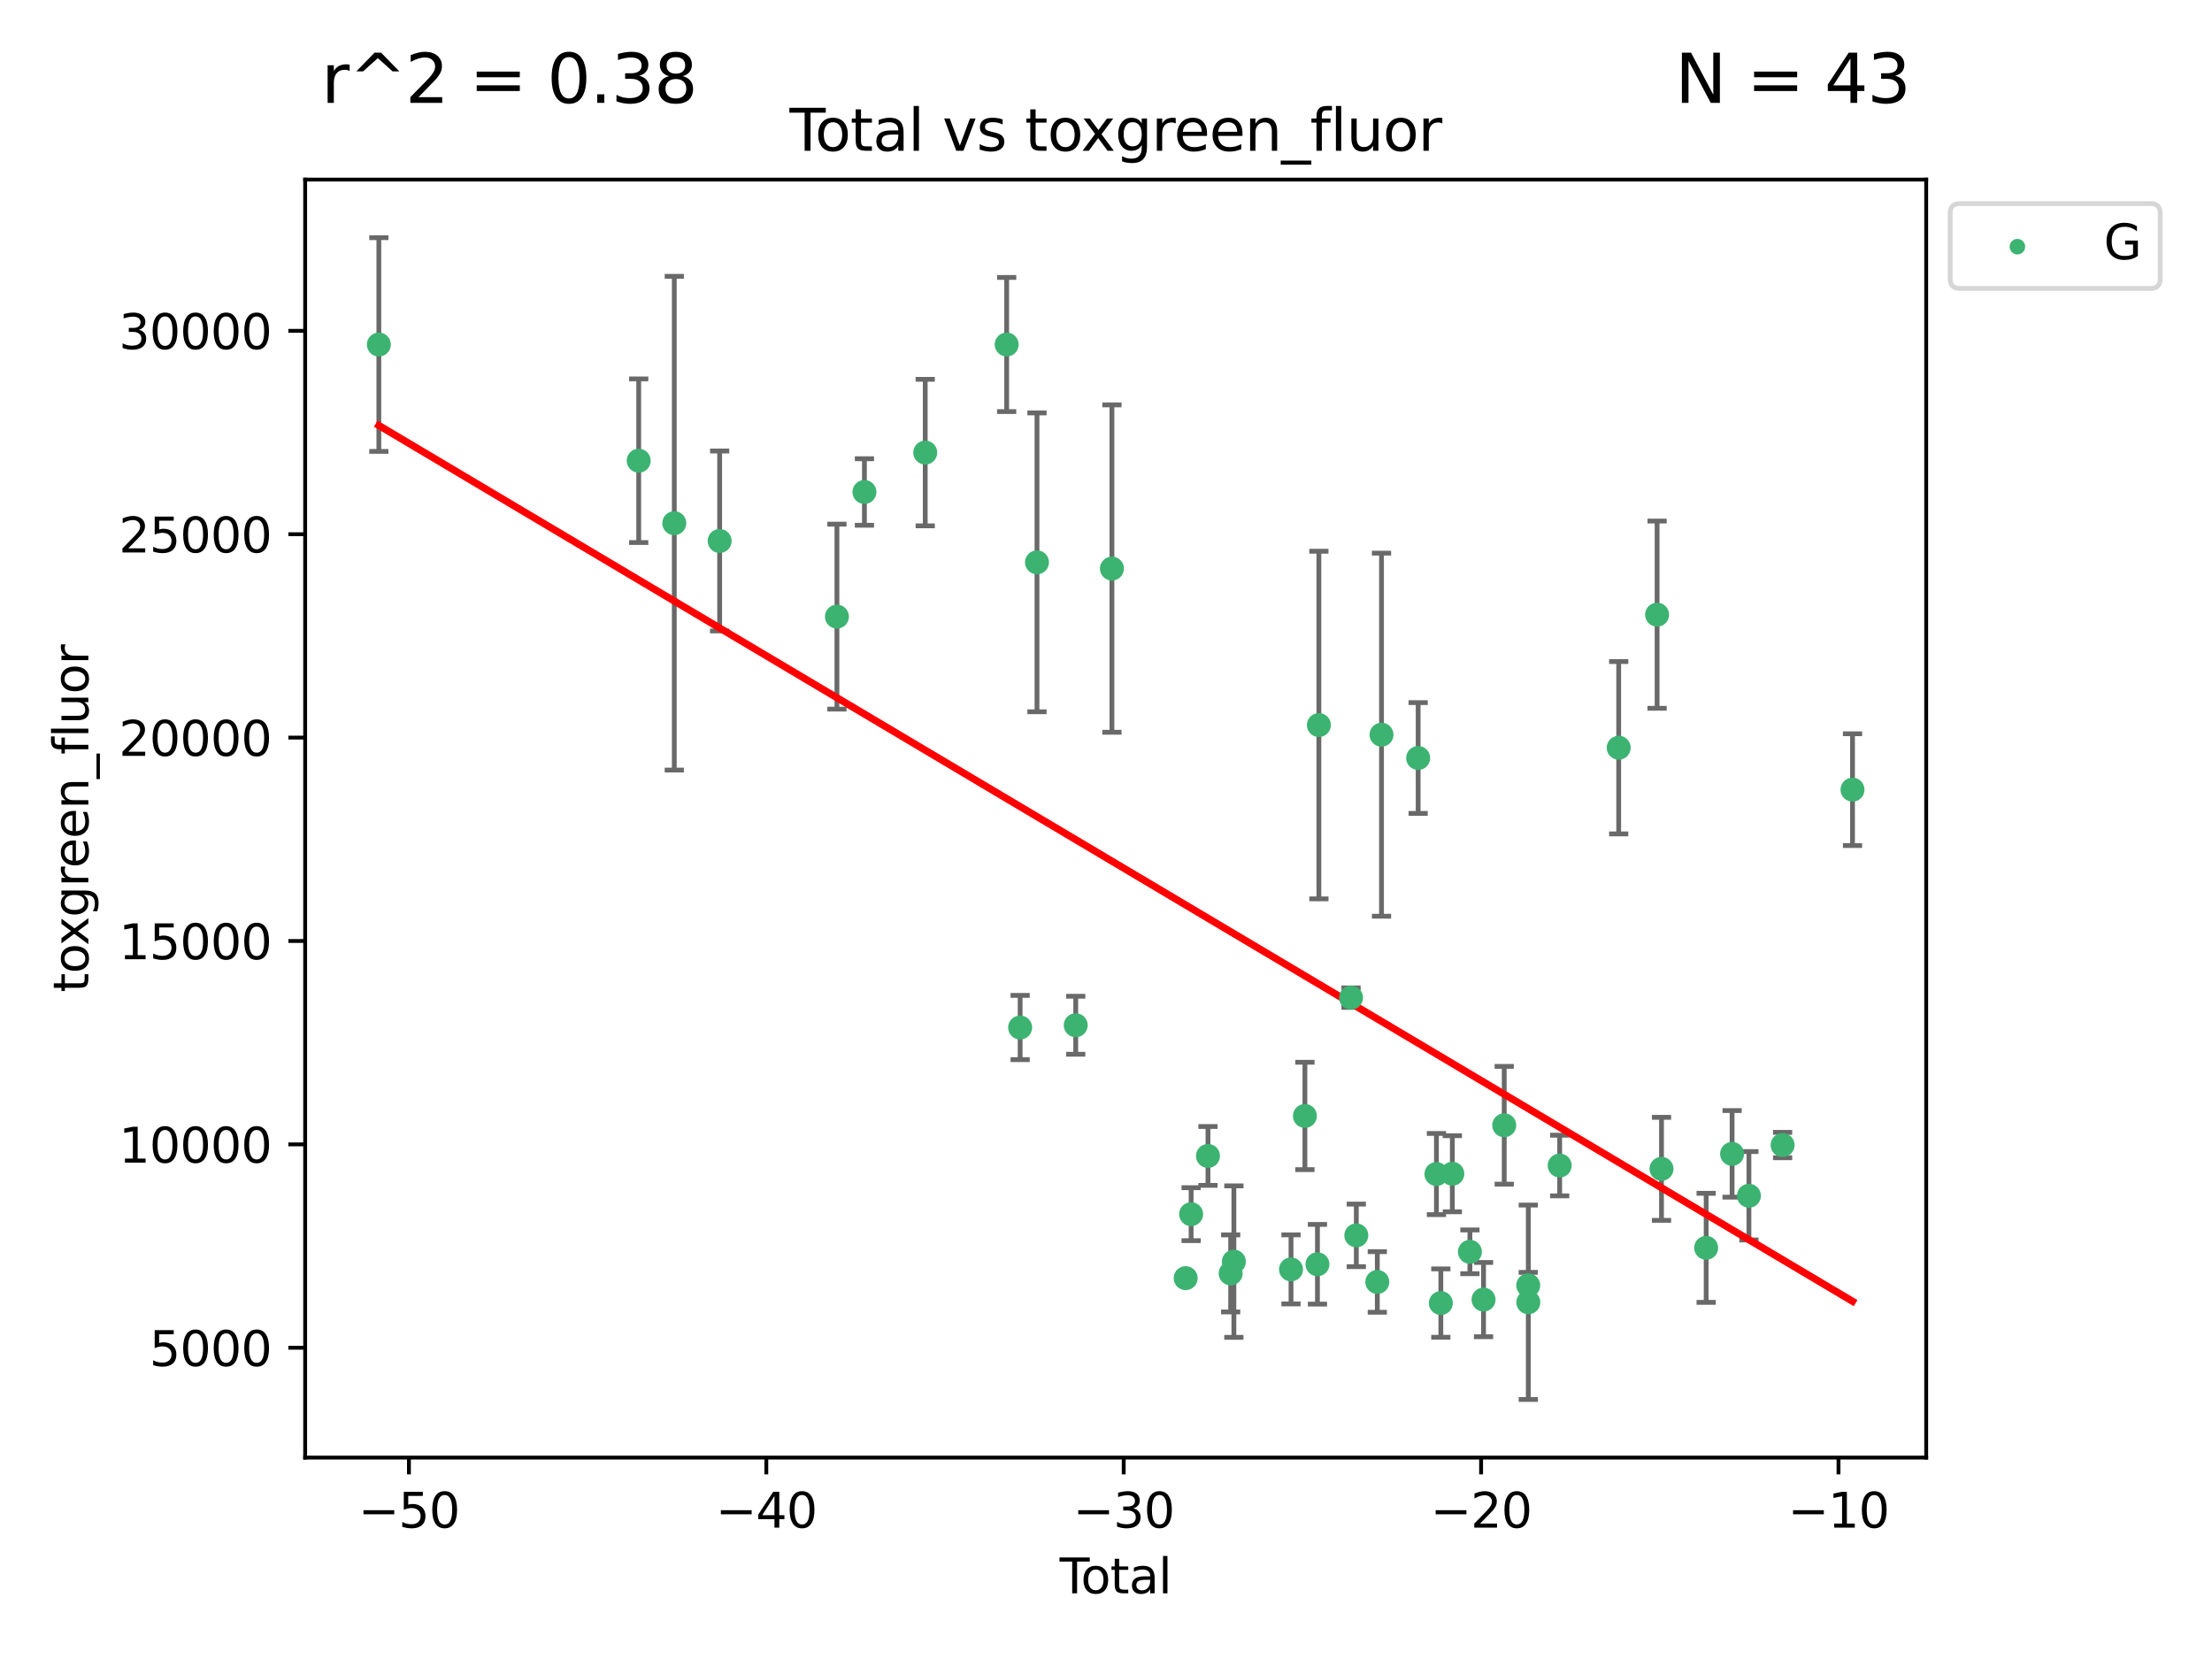 <?xml version="1.0" encoding="utf-8" standalone="no"?>
<!DOCTYPE svg PUBLIC "-//W3C//DTD SVG 1.1//EN"
  "http://www.w3.org/Graphics/SVG/1.1/DTD/svg11.dtd">
<svg xmlns:xlink="http://www.w3.org/1999/xlink" width="460.8pt" height="345.6pt" viewBox="0 0 460.8 345.6" xmlns="http://www.w3.org/2000/svg" version="1.1">
 <defs>
  <style type="text/css">*{stroke-linejoin: round; stroke-linecap: butt}</style>
 </defs>
 <g id="figure_1">
  <g id="patch_1">
   <path d="M 0 345.6 
L 460.8 345.6 
L 460.8 0 
L 0 0 
z
" style="fill: #ffffff"/>
  </g>
  <g id="axes_1">
   <g id="patch_2">
    <path d="M 63.571 303.64 
L 401.26 303.64 
L 401.26 37.411 
L 63.571 37.411 
z
" style="fill: #ffffff"/>
   </g>
   <g id="PathCollection_1">
    <defs>
     <path id="m27325a2370" d="M 0 1.118 
C 0.297 1.118 0.581 1 0.791 0.791 
C 1 0.581 1.118 0.297 1.118 0 
C 1.118 -0.297 1 -0.581 0.791 -0.791 
C 0.581 -1 0.297 -1.118 0 -1.118 
C -0.297 -1.118 -0.581 -1 -0.791 -0.791 
C -1 -0.581 -1.118 -0.297 -1.118 0 
C -1.118 0.297 -1 0.581 -0.791 0.791 
C -0.581 1 -0.297 1.118 0 1.118 
z
" style="stroke: #3cb371"/>
    </defs>
    <g clip-path="url(#p5df419ce32)">
     <use xlink:href="#m27325a2370" x="78.921" y="71.775" style="fill: #3cb371; stroke: #3cb371"/>
     <use xlink:href="#m27325a2370" x="133.054" y="95.977" style="fill: #3cb371; stroke: #3cb371"/>
     <use xlink:href="#m27325a2370" x="140.466" y="108.987" style="fill: #3cb371; stroke: #3cb371"/>
     <use xlink:href="#m27325a2370" x="149.915" y="112.695" style="fill: #3cb371; stroke: #3cb371"/>
     <use xlink:href="#m27325a2370" x="174.347" y="128.455" style="fill: #3cb371; stroke: #3cb371"/>
     <use xlink:href="#m27325a2370" x="180.076" y="102.492" style="fill: #3cb371; stroke: #3cb371"/>
     <use xlink:href="#m27325a2370" x="192.744" y="94.281" style="fill: #3cb371; stroke: #3cb371"/>
     <use xlink:href="#m27325a2370" x="209.708" y="71.766" style="fill: #3cb371; stroke: #3cb371"/>
     <use xlink:href="#m27325a2370" x="212.514" y="214.051" style="fill: #3cb371; stroke: #3cb371"/>
     <use xlink:href="#m27325a2370" x="216.022" y="117.146" style="fill: #3cb371; stroke: #3cb371"/>
     <use xlink:href="#m27325a2370" x="224.094" y="213.578" style="fill: #3cb371; stroke: #3cb371"/>
     <use xlink:href="#m27325a2370" x="231.636" y="118.444" style="fill: #3cb371; stroke: #3cb371"/>
     <use xlink:href="#m27325a2370" x="246.995" y="266.261" style="fill: #3cb371; stroke: #3cb371"/>
     <use xlink:href="#m27325a2370" x="248.132" y="252.933" style="fill: #3cb371; stroke: #3cb371"/>
     <use xlink:href="#m27325a2370" x="251.643" y="240.803" style="fill: #3cb371; stroke: #3cb371"/>
     <use xlink:href="#m27325a2370" x="256.372" y="265.276" style="fill: #3cb371; stroke: #3cb371"/>
     <use xlink:href="#m27325a2370" x="257.041" y="262.817" style="fill: #3cb371; stroke: #3cb371"/>
     <use xlink:href="#m27325a2370" x="268.941" y="264.439" style="fill: #3cb371; stroke: #3cb371"/>
     <use xlink:href="#m27325a2370" x="271.837" y="232.473" style="fill: #3cb371; stroke: #3cb371"/>
     <use xlink:href="#m27325a2370" x="274.449" y="263.369" style="fill: #3cb371; stroke: #3cb371"/>
     <use xlink:href="#m27325a2370" x="274.747" y="151.041" style="fill: #3cb371; stroke: #3cb371"/>
     <use xlink:href="#m27325a2370" x="281.447" y="207.826" style="fill: #3cb371; stroke: #3cb371"/>
     <use xlink:href="#m27325a2370" x="282.543" y="257.351" style="fill: #3cb371; stroke: #3cb371"/>
     <use xlink:href="#m27325a2370" x="286.92" y="267.055" style="fill: #3cb371; stroke: #3cb371"/>
     <use xlink:href="#m27325a2370" x="287.795" y="153.048" style="fill: #3cb371; stroke: #3cb371"/>
     <use xlink:href="#m27325a2370" x="295.426" y="157.907" style="fill: #3cb371; stroke: #3cb371"/>
     <use xlink:href="#m27325a2370" x="299.234" y="244.573" style="fill: #3cb371; stroke: #3cb371"/>
     <use xlink:href="#m27325a2370" x="300.153" y="271.455" style="fill: #3cb371; stroke: #3cb371"/>
     <use xlink:href="#m27325a2370" x="302.548" y="244.514" style="fill: #3cb371; stroke: #3cb371"/>
     <use xlink:href="#m27325a2370" x="306.209" y="260.776" style="fill: #3cb371; stroke: #3cb371"/>
     <use xlink:href="#m27325a2370" x="309.049" y="270.729" style="fill: #3cb371; stroke: #3cb371"/>
     <use xlink:href="#m27325a2370" x="313.358" y="234.415" style="fill: #3cb371; stroke: #3cb371"/>
     <use xlink:href="#m27325a2370" x="318.359" y="267.762" style="fill: #3cb371; stroke: #3cb371"/>
     <use xlink:href="#m27325a2370" x="318.374" y="271.29" style="fill: #3cb371; stroke: #3cb371"/>
     <use xlink:href="#m27325a2370" x="324.91" y="242.8" style="fill: #3cb371; stroke: #3cb371"/>
     <use xlink:href="#m27325a2370" x="337.204" y="155.765" style="fill: #3cb371; stroke: #3cb371"/>
     <use xlink:href="#m27325a2370" x="345.204" y="128.048" style="fill: #3cb371; stroke: #3cb371"/>
     <use xlink:href="#m27325a2370" x="346.122" y="243.49" style="fill: #3cb371; stroke: #3cb371"/>
     <use xlink:href="#m27325a2370" x="355.424" y="259.947" style="fill: #3cb371; stroke: #3cb371"/>
     <use xlink:href="#m27325a2370" x="360.826" y="240.375" style="fill: #3cb371; stroke: #3cb371"/>
     <use xlink:href="#m27325a2370" x="364.333" y="249.098" style="fill: #3cb371; stroke: #3cb371"/>
     <use xlink:href="#m27325a2370" x="371.349" y="238.536" style="fill: #3cb371; stroke: #3cb371"/>
     <use xlink:href="#m27325a2370" x="385.911" y="164.5" style="fill: #3cb371; stroke: #3cb371"/>
    </g>
   </g>
   <g id="matplotlib.axis_1">
    <g id="xtick_1">
     <g id="line2d_1">
      <defs>
       <path id="meb647ea53b" d="M 0 0 
L 0 3.5 
" style="stroke: #000000; stroke-width: 0.8"/>
      </defs>
      <g>
       <use xlink:href="#meb647ea53b" x="85.187" y="303.64" style="stroke: #000000; stroke-width: 0.8"/>
      </g>
     </g>
     <g id="text_1">
      <!-- −50 -->
      <g transform="translate(74.634 318.238)scale(0.1 -0.1)">
       <defs>
        <path id="DejaVuSans-2212" d="M 678 2272 
L 4684 2272 
L 4684 1741 
L 678 1741 
L 678 2272 
z
" transform="scale(0.016)"/>
        <path id="DejaVuSans-35" d="M 691 4666 
L 3169 4666 
L 3169 4134 
L 1269 4134 
L 1269 2991 
Q 1406 3038 1543 3061 
Q 1681 3084 1819 3084 
Q 2600 3084 3056 2656 
Q 3513 2228 3513 1497 
Q 3513 744 3044 326 
Q 2575 -91 1722 -91 
Q 1428 -91 1123 -41 
Q 819 9 494 109 
L 494 744 
Q 775 591 1075 516 
Q 1375 441 1709 441 
Q 2250 441 2565 725 
Q 2881 1009 2881 1497 
Q 2881 1984 2565 2268 
Q 2250 2553 1709 2553 
Q 1456 2553 1204 2497 
Q 953 2441 691 2322 
L 691 4666 
z
" transform="scale(0.016)"/>
        <path id="DejaVuSans-30" d="M 2034 4250 
Q 1547 4250 1301 3770 
Q 1056 3291 1056 2328 
Q 1056 1369 1301 889 
Q 1547 409 2034 409 
Q 2525 409 2770 889 
Q 3016 1369 3016 2328 
Q 3016 3291 2770 3770 
Q 2525 4250 2034 4250 
z
M 2034 4750 
Q 2819 4750 3233 4129 
Q 3647 3509 3647 2328 
Q 3647 1150 3233 529 
Q 2819 -91 2034 -91 
Q 1250 -91 836 529 
Q 422 1150 422 2328 
Q 422 3509 836 4129 
Q 1250 4750 2034 4750 
z
" transform="scale(0.016)"/>
       </defs>
       <use xlink:href="#DejaVuSans-2212"/>
       <use xlink:href="#DejaVuSans-35" x="83.789"/>
       <use xlink:href="#DejaVuSans-30" x="147.412"/>
      </g>
     </g>
    </g>
    <g id="xtick_2">
     <g id="line2d_2">
      <g>
       <use xlink:href="#meb647ea53b" x="159.638" y="303.64" style="stroke: #000000; stroke-width: 0.8"/>
      </g>
     </g>
     <g id="text_2">
      <!-- −40 -->
      <g transform="translate(149.086 318.238)scale(0.1 -0.1)">
       <defs>
        <path id="DejaVuSans-34" d="M 2419 4116 
L 825 1625 
L 2419 1625 
L 2419 4116 
z
M 2253 4666 
L 3047 4666 
L 3047 1625 
L 3713 1625 
L 3713 1100 
L 3047 1100 
L 3047 0 
L 2419 0 
L 2419 1100 
L 313 1100 
L 313 1709 
L 2253 4666 
z
" transform="scale(0.016)"/>
       </defs>
       <use xlink:href="#DejaVuSans-2212"/>
       <use xlink:href="#DejaVuSans-34" x="83.789"/>
       <use xlink:href="#DejaVuSans-30" x="147.412"/>
      </g>
     </g>
    </g>
    <g id="xtick_3">
     <g id="line2d_3">
      <g>
       <use xlink:href="#meb647ea53b" x="234.089" y="303.64" style="stroke: #000000; stroke-width: 0.8"/>
      </g>
     </g>
     <g id="text_3">
      <!-- −30 -->
      <g transform="translate(223.537 318.238)scale(0.1 -0.1)">
       <defs>
        <path id="DejaVuSans-33" d="M 2597 2516 
Q 3050 2419 3304 2112 
Q 3559 1806 3559 1356 
Q 3559 666 3084 287 
Q 2609 -91 1734 -91 
Q 1441 -91 1130 -33 
Q 819 25 488 141 
L 488 750 
Q 750 597 1062 519 
Q 1375 441 1716 441 
Q 2309 441 2620 675 
Q 2931 909 2931 1356 
Q 2931 1769 2642 2001 
Q 2353 2234 1838 2234 
L 1294 2234 
L 1294 2753 
L 1863 2753 
Q 2328 2753 2575 2939 
Q 2822 3125 2822 3475 
Q 2822 3834 2567 4026 
Q 2313 4219 1838 4219 
Q 1578 4219 1281 4162 
Q 984 4106 628 3988 
L 628 4550 
Q 988 4650 1302 4700 
Q 1616 4750 1894 4750 
Q 2613 4750 3031 4423 
Q 3450 4097 3450 3541 
Q 3450 3153 3228 2886 
Q 3006 2619 2597 2516 
z
" transform="scale(0.016)"/>
       </defs>
       <use xlink:href="#DejaVuSans-2212"/>
       <use xlink:href="#DejaVuSans-33" x="83.789"/>
       <use xlink:href="#DejaVuSans-30" x="147.412"/>
      </g>
     </g>
    </g>
    <g id="xtick_4">
     <g id="line2d_4">
      <g>
       <use xlink:href="#meb647ea53b" x="308.541" y="303.64" style="stroke: #000000; stroke-width: 0.8"/>
      </g>
     </g>
     <g id="text_4">
      <!-- −20 -->
      <g transform="translate(297.988 318.238)scale(0.1 -0.1)">
       <defs>
        <path id="DejaVuSans-32" d="M 1228 531 
L 3431 531 
L 3431 0 
L 469 0 
L 469 531 
Q 828 903 1448 1529 
Q 2069 2156 2228 2338 
Q 2531 2678 2651 2914 
Q 2772 3150 2772 3378 
Q 2772 3750 2511 3984 
Q 2250 4219 1831 4219 
Q 1534 4219 1204 4116 
Q 875 4013 500 3803 
L 500 4441 
Q 881 4594 1212 4672 
Q 1544 4750 1819 4750 
Q 2544 4750 2975 4387 
Q 3406 4025 3406 3419 
Q 3406 3131 3298 2873 
Q 3191 2616 2906 2266 
Q 2828 2175 2409 1742 
Q 1991 1309 1228 531 
z
" transform="scale(0.016)"/>
       </defs>
       <use xlink:href="#DejaVuSans-2212"/>
       <use xlink:href="#DejaVuSans-32" x="83.789"/>
       <use xlink:href="#DejaVuSans-30" x="147.412"/>
      </g>
     </g>
    </g>
    <g id="xtick_5">
     <g id="line2d_5">
      <g>
       <use xlink:href="#meb647ea53b" x="382.992" y="303.64" style="stroke: #000000; stroke-width: 0.8"/>
      </g>
     </g>
     <g id="text_5">
      <!-- −10 -->
      <g transform="translate(372.44 318.238)scale(0.1 -0.1)">
       <defs>
        <path id="DejaVuSans-31" d="M 794 531 
L 1825 531 
L 1825 4091 
L 703 3866 
L 703 4441 
L 1819 4666 
L 2450 4666 
L 2450 531 
L 3481 531 
L 3481 0 
L 794 0 
L 794 531 
z
" transform="scale(0.016)"/>
       </defs>
       <use xlink:href="#DejaVuSans-2212"/>
       <use xlink:href="#DejaVuSans-31" x="83.789"/>
       <use xlink:href="#DejaVuSans-30" x="147.412"/>
      </g>
     </g>
    </g>
    <g id="text_6">
     <!-- Total -->
     <g transform="translate(220.739 331.917)scale(0.1 -0.1)">
      <defs>
       <path id="DejaVuSans-54" d="M -19 4666 
L 3928 4666 
L 3928 4134 
L 2272 4134 
L 2272 0 
L 1638 0 
L 1638 4134 
L -19 4134 
L -19 4666 
z
" transform="scale(0.016)"/>
       <path id="DejaVuSans-6f" d="M 1959 3097 
Q 1497 3097 1228 2736 
Q 959 2375 959 1747 
Q 959 1119 1226 758 
Q 1494 397 1959 397 
Q 2419 397 2687 759 
Q 2956 1122 2956 1747 
Q 2956 2369 2687 2733 
Q 2419 3097 1959 3097 
z
M 1959 3584 
Q 2709 3584 3137 3096 
Q 3566 2609 3566 1747 
Q 3566 888 3137 398 
Q 2709 -91 1959 -91 
Q 1206 -91 779 398 
Q 353 888 353 1747 
Q 353 2609 779 3096 
Q 1206 3584 1959 3584 
z
" transform="scale(0.016)"/>
       <path id="DejaVuSans-74" d="M 1172 4494 
L 1172 3500 
L 2356 3500 
L 2356 3053 
L 1172 3053 
L 1172 1153 
Q 1172 725 1289 603 
Q 1406 481 1766 481 
L 2356 481 
L 2356 0 
L 1766 0 
Q 1100 0 847 248 
Q 594 497 594 1153 
L 594 3053 
L 172 3053 
L 172 3500 
L 594 3500 
L 594 4494 
L 1172 4494 
z
" transform="scale(0.016)"/>
       <path id="DejaVuSans-61" d="M 2194 1759 
Q 1497 1759 1228 1600 
Q 959 1441 959 1056 
Q 959 750 1161 570 
Q 1363 391 1709 391 
Q 2188 391 2477 730 
Q 2766 1069 2766 1631 
L 2766 1759 
L 2194 1759 
z
M 3341 1997 
L 3341 0 
L 2766 0 
L 2766 531 
Q 2569 213 2275 61 
Q 1981 -91 1556 -91 
Q 1019 -91 701 211 
Q 384 513 384 1019 
Q 384 1609 779 1909 
Q 1175 2209 1959 2209 
L 2766 2209 
L 2766 2266 
Q 2766 2663 2505 2880 
Q 2244 3097 1772 3097 
Q 1472 3097 1187 3025 
Q 903 2953 641 2809 
L 641 3341 
Q 956 3463 1253 3523 
Q 1550 3584 1831 3584 
Q 2591 3584 2966 3190 
Q 3341 2797 3341 1997 
z
" transform="scale(0.016)"/>
       <path id="DejaVuSans-6c" d="M 603 4863 
L 1178 4863 
L 1178 0 
L 603 0 
L 603 4863 
z
" transform="scale(0.016)"/>
      </defs>
      <use xlink:href="#DejaVuSans-54"/>
      <use xlink:href="#DejaVuSans-6f" x="44.084"/>
      <use xlink:href="#DejaVuSans-74" x="105.266"/>
      <use xlink:href="#DejaVuSans-61" x="144.475"/>
      <use xlink:href="#DejaVuSans-6c" x="205.754"/>
     </g>
    </g>
   </g>
   <g id="matplotlib.axis_2">
    <g id="ytick_1">
     <g id="line2d_6">
      <defs>
       <path id="m6cf5d54a30" d="M 0 0 
L -3.5 0 
" style="stroke: #000000; stroke-width: 0.8"/>
      </defs>
      <g>
       <use xlink:href="#m6cf5d54a30" x="63.571" y="280.764" style="stroke: #000000; stroke-width: 0.8"/>
      </g>
     </g>
     <g id="text_7">
      <!-- 5000 -->
      <g transform="translate(31.121 284.563)scale(0.1 -0.1)">
       <use xlink:href="#DejaVuSans-35"/>
       <use xlink:href="#DejaVuSans-30" x="63.623"/>
       <use xlink:href="#DejaVuSans-30" x="127.246"/>
       <use xlink:href="#DejaVuSans-30" x="190.869"/>
      </g>
     </g>
    </g>
    <g id="ytick_2">
     <g id="line2d_7">
      <g>
       <use xlink:href="#m6cf5d54a30" x="63.571" y="238.394" style="stroke: #000000; stroke-width: 0.8"/>
      </g>
     </g>
     <g id="text_8">
      <!-- 10000 -->
      <g transform="translate(24.759 242.194)scale(0.1 -0.1)">
       <use xlink:href="#DejaVuSans-31"/>
       <use xlink:href="#DejaVuSans-30" x="63.623"/>
       <use xlink:href="#DejaVuSans-30" x="127.246"/>
       <use xlink:href="#DejaVuSans-30" x="190.869"/>
       <use xlink:href="#DejaVuSans-30" x="254.492"/>
      </g>
     </g>
    </g>
    <g id="ytick_3">
     <g id="line2d_8">
      <g>
       <use xlink:href="#m6cf5d54a30" x="63.571" y="196.025" style="stroke: #000000; stroke-width: 0.8"/>
      </g>
     </g>
     <g id="text_9">
      <!-- 15000 -->
      <g transform="translate(24.759 199.824)scale(0.1 -0.1)">
       <use xlink:href="#DejaVuSans-31"/>
       <use xlink:href="#DejaVuSans-35" x="63.623"/>
       <use xlink:href="#DejaVuSans-30" x="127.246"/>
       <use xlink:href="#DejaVuSans-30" x="190.869"/>
       <use xlink:href="#DejaVuSans-30" x="254.492"/>
      </g>
     </g>
    </g>
    <g id="ytick_4">
     <g id="line2d_9">
      <g>
       <use xlink:href="#m6cf5d54a30" x="63.571" y="153.655" style="stroke: #000000; stroke-width: 0.8"/>
      </g>
     </g>
     <g id="text_10">
      <!-- 20000 -->
      <g transform="translate(24.759 157.454)scale(0.1 -0.1)">
       <use xlink:href="#DejaVuSans-32"/>
       <use xlink:href="#DejaVuSans-30" x="63.623"/>
       <use xlink:href="#DejaVuSans-30" x="127.246"/>
       <use xlink:href="#DejaVuSans-30" x="190.869"/>
       <use xlink:href="#DejaVuSans-30" x="254.492"/>
      </g>
     </g>
    </g>
    <g id="ytick_5">
     <g id="line2d_10">
      <g>
       <use xlink:href="#m6cf5d54a30" x="63.571" y="111.285" style="stroke: #000000; stroke-width: 0.8"/>
      </g>
     </g>
     <g id="text_11">
      <!-- 25000 -->
      <g transform="translate(24.759 115.084)scale(0.1 -0.1)">
       <use xlink:href="#DejaVuSans-32"/>
       <use xlink:href="#DejaVuSans-35" x="63.623"/>
       <use xlink:href="#DejaVuSans-30" x="127.246"/>
       <use xlink:href="#DejaVuSans-30" x="190.869"/>
       <use xlink:href="#DejaVuSans-30" x="254.492"/>
      </g>
     </g>
    </g>
    <g id="ytick_6">
     <g id="line2d_11">
      <g>
       <use xlink:href="#m6cf5d54a30" x="63.571" y="68.916" style="stroke: #000000; stroke-width: 0.8"/>
      </g>
     </g>
     <g id="text_12">
      <!-- 30000 -->
      <g transform="translate(24.759 72.715)scale(0.1 -0.1)">
       <use xlink:href="#DejaVuSans-33"/>
       <use xlink:href="#DejaVuSans-30" x="63.623"/>
       <use xlink:href="#DejaVuSans-30" x="127.246"/>
       <use xlink:href="#DejaVuSans-30" x="190.869"/>
       <use xlink:href="#DejaVuSans-30" x="254.492"/>
      </g>
     </g>
    </g>
    <g id="text_13">
     <!-- toxgreen_fluor -->
     <g transform="translate(18.401 206.72)rotate(-90)scale(0.1 -0.1)">
      <defs>
       <path id="DejaVuSans-78" d="M 3513 3500 
L 2247 1797 
L 3578 0 
L 2900 0 
L 1881 1375 
L 863 0 
L 184 0 
L 1544 1831 
L 300 3500 
L 978 3500 
L 1906 2253 
L 2834 3500 
L 3513 3500 
z
" transform="scale(0.016)"/>
       <path id="DejaVuSans-67" d="M 2906 1791 
Q 2906 2416 2648 2759 
Q 2391 3103 1925 3103 
Q 1463 3103 1205 2759 
Q 947 2416 947 1791 
Q 947 1169 1205 825 
Q 1463 481 1925 481 
Q 2391 481 2648 825 
Q 2906 1169 2906 1791 
z
M 3481 434 
Q 3481 -459 3084 -895 
Q 2688 -1331 1869 -1331 
Q 1566 -1331 1297 -1286 
Q 1028 -1241 775 -1147 
L 775 -588 
Q 1028 -725 1275 -790 
Q 1522 -856 1778 -856 
Q 2344 -856 2625 -561 
Q 2906 -266 2906 331 
L 2906 616 
Q 2728 306 2450 153 
Q 2172 0 1784 0 
Q 1141 0 747 490 
Q 353 981 353 1791 
Q 353 2603 747 3093 
Q 1141 3584 1784 3584 
Q 2172 3584 2450 3431 
Q 2728 3278 2906 2969 
L 2906 3500 
L 3481 3500 
L 3481 434 
z
" transform="scale(0.016)"/>
       <path id="DejaVuSans-72" d="M 2631 2963 
Q 2534 3019 2420 3045 
Q 2306 3072 2169 3072 
Q 1681 3072 1420 2755 
Q 1159 2438 1159 1844 
L 1159 0 
L 581 0 
L 581 3500 
L 1159 3500 
L 1159 2956 
Q 1341 3275 1631 3429 
Q 1922 3584 2338 3584 
Q 2397 3584 2469 3576 
Q 2541 3569 2628 3553 
L 2631 2963 
z
" transform="scale(0.016)"/>
       <path id="DejaVuSans-65" d="M 3597 1894 
L 3597 1613 
L 953 1613 
Q 991 1019 1311 708 
Q 1631 397 2203 397 
Q 2534 397 2845 478 
Q 3156 559 3463 722 
L 3463 178 
Q 3153 47 2828 -22 
Q 2503 -91 2169 -91 
Q 1331 -91 842 396 
Q 353 884 353 1716 
Q 353 2575 817 3079 
Q 1281 3584 2069 3584 
Q 2775 3584 3186 3129 
Q 3597 2675 3597 1894 
z
M 3022 2063 
Q 3016 2534 2758 2815 
Q 2500 3097 2075 3097 
Q 1594 3097 1305 2825 
Q 1016 2553 972 2059 
L 3022 2063 
z
" transform="scale(0.016)"/>
       <path id="DejaVuSans-6e" d="M 3513 2113 
L 3513 0 
L 2938 0 
L 2938 2094 
Q 2938 2591 2744 2837 
Q 2550 3084 2163 3084 
Q 1697 3084 1428 2787 
Q 1159 2491 1159 1978 
L 1159 0 
L 581 0 
L 581 3500 
L 1159 3500 
L 1159 2956 
Q 1366 3272 1645 3428 
Q 1925 3584 2291 3584 
Q 2894 3584 3203 3211 
Q 3513 2838 3513 2113 
z
" transform="scale(0.016)"/>
       <path id="DejaVuSans-5f" d="M 3263 -1063 
L 3263 -1509 
L -63 -1509 
L -63 -1063 
L 3263 -1063 
z
" transform="scale(0.016)"/>
       <path id="DejaVuSans-66" d="M 2375 4863 
L 2375 4384 
L 1825 4384 
Q 1516 4384 1395 4259 
Q 1275 4134 1275 3809 
L 1275 3500 
L 2222 3500 
L 2222 3053 
L 1275 3053 
L 1275 0 
L 697 0 
L 697 3053 
L 147 3053 
L 147 3500 
L 697 3500 
L 697 3744 
Q 697 4328 969 4595 
Q 1241 4863 1831 4863 
L 2375 4863 
z
" transform="scale(0.016)"/>
       <path id="DejaVuSans-75" d="M 544 1381 
L 544 3500 
L 1119 3500 
L 1119 1403 
Q 1119 906 1312 657 
Q 1506 409 1894 409 
Q 2359 409 2629 706 
Q 2900 1003 2900 1516 
L 2900 3500 
L 3475 3500 
L 3475 0 
L 2900 0 
L 2900 538 
Q 2691 219 2414 64 
Q 2138 -91 1772 -91 
Q 1169 -91 856 284 
Q 544 659 544 1381 
z
M 1991 3584 
L 1991 3584 
z
" transform="scale(0.016)"/>
      </defs>
      <use xlink:href="#DejaVuSans-74"/>
      <use xlink:href="#DejaVuSans-6f" x="39.209"/>
      <use xlink:href="#DejaVuSans-78" x="97.266"/>
      <use xlink:href="#DejaVuSans-67" x="156.445"/>
      <use xlink:href="#DejaVuSans-72" x="219.922"/>
      <use xlink:href="#DejaVuSans-65" x="258.785"/>
      <use xlink:href="#DejaVuSans-65" x="320.309"/>
      <use xlink:href="#DejaVuSans-6e" x="381.832"/>
      <use xlink:href="#DejaVuSans-5f" x="445.211"/>
      <use xlink:href="#DejaVuSans-66" x="495.211"/>
      <use xlink:href="#DejaVuSans-6c" x="530.416"/>
      <use xlink:href="#DejaVuSans-75" x="558.199"/>
      <use xlink:href="#DejaVuSans-6f" x="621.578"/>
      <use xlink:href="#DejaVuSans-72" x="682.76"/>
     </g>
    </g>
   </g>
   <g id="LineCollection_1">
    <path d="M 78.921 94.038 
L 78.921 49.513 
" clip-path="url(#p5df419ce32)" style="fill: none; stroke: #696969"/>
    <path d="M 133.054 113.021 
L 133.054 78.933 
" clip-path="url(#p5df419ce32)" style="fill: none; stroke: #696969"/>
    <path d="M 140.466 160.41 
L 140.466 57.563 
" clip-path="url(#p5df419ce32)" style="fill: none; stroke: #696969"/>
    <path d="M 149.915 131.435 
L 149.915 93.956 
" clip-path="url(#p5df419ce32)" style="fill: none; stroke: #696969"/>
    <path d="M 174.347 147.719 
L 174.347 109.19 
" clip-path="url(#p5df419ce32)" style="fill: none; stroke: #696969"/>
    <path d="M 180.076 109.419 
L 180.076 95.564 
" clip-path="url(#p5df419ce32)" style="fill: none; stroke: #696969"/>
    <path d="M 192.744 109.542 
L 192.744 79.021 
" clip-path="url(#p5df419ce32)" style="fill: none; stroke: #696969"/>
    <path d="M 209.708 85.739 
L 209.708 57.793 
" clip-path="url(#p5df419ce32)" style="fill: none; stroke: #696969"/>
    <path d="M 212.514 220.743 
L 212.514 207.359 
" clip-path="url(#p5df419ce32)" style="fill: none; stroke: #696969"/>
    <path d="M 216.022 148.275 
L 216.022 86.016 
" clip-path="url(#p5df419ce32)" style="fill: none; stroke: #696969"/>
    <path d="M 224.094 219.614 
L 224.094 207.542 
" clip-path="url(#p5df419ce32)" style="fill: none; stroke: #696969"/>
    <path d="M 231.636 152.542 
L 231.636 84.346 
" clip-path="url(#p5df419ce32)" style="fill: none; stroke: #696969"/>
    <path d="M 246.995 267.315 
L 246.995 265.207 
" clip-path="url(#p5df419ce32)" style="fill: none; stroke: #696969"/>
    <path d="M 248.132 258.446 
L 248.132 247.42 
" clip-path="url(#p5df419ce32)" style="fill: none; stroke: #696969"/>
    <path d="M 251.643 246.936 
L 251.643 234.671 
" clip-path="url(#p5df419ce32)" style="fill: none; stroke: #696969"/>
    <path d="M 256.372 273.302 
L 256.372 257.25 
" clip-path="url(#p5df419ce32)" style="fill: none; stroke: #696969"/>
    <path d="M 257.041 278.594 
L 257.041 247.04 
" clip-path="url(#p5df419ce32)" style="fill: none; stroke: #696969"/>
    <path d="M 268.941 271.634 
L 268.941 257.244 
" clip-path="url(#p5df419ce32)" style="fill: none; stroke: #696969"/>
    <path d="M 271.837 243.653 
L 271.837 221.292 
" clip-path="url(#p5df419ce32)" style="fill: none; stroke: #696969"/>
    <path d="M 274.449 271.67 
L 274.449 255.068 
" clip-path="url(#p5df419ce32)" style="fill: none; stroke: #696969"/>
    <path d="M 274.747 187.248 
L 274.747 114.833 
" clip-path="url(#p5df419ce32)" style="fill: none; stroke: #696969"/>
    <path d="M 281.447 209.859 
L 281.447 205.793 
" clip-path="url(#p5df419ce32)" style="fill: none; stroke: #696969"/>
    <path d="M 282.543 263.868 
L 282.543 250.834 
" clip-path="url(#p5df419ce32)" style="fill: none; stroke: #696969"/>
    <path d="M 286.92 273.366 
L 286.92 260.744 
" clip-path="url(#p5df419ce32)" style="fill: none; stroke: #696969"/>
    <path d="M 287.795 190.865 
L 287.795 115.231 
" clip-path="url(#p5df419ce32)" style="fill: none; stroke: #696969"/>
    <path d="M 295.426 169.445 
L 295.426 146.37 
" clip-path="url(#p5df419ce32)" style="fill: none; stroke: #696969"/>
    <path d="M 299.234 253.028 
L 299.234 236.118 
" clip-path="url(#p5df419ce32)" style="fill: none; stroke: #696969"/>
    <path d="M 300.153 278.578 
L 300.153 264.332 
" clip-path="url(#p5df419ce32)" style="fill: none; stroke: #696969"/>
    <path d="M 302.548 252.442 
L 302.548 236.586 
" clip-path="url(#p5df419ce32)" style="fill: none; stroke: #696969"/>
    <path d="M 306.209 265.335 
L 306.209 256.217 
" clip-path="url(#p5df419ce32)" style="fill: none; stroke: #696969"/>
    <path d="M 309.049 278.464 
L 309.049 262.993 
" clip-path="url(#p5df419ce32)" style="fill: none; stroke: #696969"/>
    <path d="M 313.358 246.683 
L 313.358 222.148 
" clip-path="url(#p5df419ce32)" style="fill: none; stroke: #696969"/>
    <path d="M 318.359 270.465 
L 318.359 265.059 
" clip-path="url(#p5df419ce32)" style="fill: none; stroke: #696969"/>
    <path d="M 318.374 291.539 
L 318.374 251.041 
" clip-path="url(#p5df419ce32)" style="fill: none; stroke: #696969"/>
    <path d="M 324.91 249.118 
L 324.91 236.481 
" clip-path="url(#p5df419ce32)" style="fill: none; stroke: #696969"/>
    <path d="M 337.204 173.714 
L 337.204 137.816 
" clip-path="url(#p5df419ce32)" style="fill: none; stroke: #696969"/>
    <path d="M 345.204 147.552 
L 345.204 108.545 
" clip-path="url(#p5df419ce32)" style="fill: none; stroke: #696969"/>
    <path d="M 346.122 254.22 
L 346.122 232.76 
" clip-path="url(#p5df419ce32)" style="fill: none; stroke: #696969"/>
    <path d="M 355.424 271.307 
L 355.424 248.587 
" clip-path="url(#p5df419ce32)" style="fill: none; stroke: #696969"/>
    <path d="M 360.826 249.394 
L 360.826 231.355 
" clip-path="url(#p5df419ce32)" style="fill: none; stroke: #696969"/>
    <path d="M 364.333 258.306 
L 364.333 239.891 
" clip-path="url(#p5df419ce32)" style="fill: none; stroke: #696969"/>
    <path d="M 371.349 241.181 
L 371.349 235.891 
" clip-path="url(#p5df419ce32)" style="fill: none; stroke: #696969"/>
    <path d="M 385.911 176.14 
L 385.911 152.86 
" clip-path="url(#p5df419ce32)" style="fill: none; stroke: #696969"/>
   </g>
   <g id="line2d_12">
    <defs>
     <path id="mbbeb0682d8" d="M 2 0 
L -2 -0 
" style="stroke: #696969"/>
    </defs>
    <g clip-path="url(#p5df419ce32)">
     <use xlink:href="#mbbeb0682d8" x="78.921" y="94.038" style="fill: #696969; stroke: #696969"/>
     <use xlink:href="#mbbeb0682d8" x="133.054" y="113.021" style="fill: #696969; stroke: #696969"/>
     <use xlink:href="#mbbeb0682d8" x="140.466" y="160.41" style="fill: #696969; stroke: #696969"/>
     <use xlink:href="#mbbeb0682d8" x="149.915" y="131.435" style="fill: #696969; stroke: #696969"/>
     <use xlink:href="#mbbeb0682d8" x="174.347" y="147.719" style="fill: #696969; stroke: #696969"/>
     <use xlink:href="#mbbeb0682d8" x="180.076" y="109.419" style="fill: #696969; stroke: #696969"/>
     <use xlink:href="#mbbeb0682d8" x="192.744" y="109.542" style="fill: #696969; stroke: #696969"/>
     <use xlink:href="#mbbeb0682d8" x="209.708" y="85.739" style="fill: #696969; stroke: #696969"/>
     <use xlink:href="#mbbeb0682d8" x="212.514" y="220.743" style="fill: #696969; stroke: #696969"/>
     <use xlink:href="#mbbeb0682d8" x="216.022" y="148.275" style="fill: #696969; stroke: #696969"/>
     <use xlink:href="#mbbeb0682d8" x="224.094" y="219.614" style="fill: #696969; stroke: #696969"/>
     <use xlink:href="#mbbeb0682d8" x="231.636" y="152.542" style="fill: #696969; stroke: #696969"/>
     <use xlink:href="#mbbeb0682d8" x="246.995" y="267.315" style="fill: #696969; stroke: #696969"/>
     <use xlink:href="#mbbeb0682d8" x="248.132" y="258.446" style="fill: #696969; stroke: #696969"/>
     <use xlink:href="#mbbeb0682d8" x="251.643" y="246.936" style="fill: #696969; stroke: #696969"/>
     <use xlink:href="#mbbeb0682d8" x="256.372" y="273.302" style="fill: #696969; stroke: #696969"/>
     <use xlink:href="#mbbeb0682d8" x="257.041" y="278.594" style="fill: #696969; stroke: #696969"/>
     <use xlink:href="#mbbeb0682d8" x="268.941" y="271.634" style="fill: #696969; stroke: #696969"/>
     <use xlink:href="#mbbeb0682d8" x="271.837" y="243.653" style="fill: #696969; stroke: #696969"/>
     <use xlink:href="#mbbeb0682d8" x="274.449" y="271.67" style="fill: #696969; stroke: #696969"/>
     <use xlink:href="#mbbeb0682d8" x="274.747" y="187.248" style="fill: #696969; stroke: #696969"/>
     <use xlink:href="#mbbeb0682d8" x="281.447" y="209.859" style="fill: #696969; stroke: #696969"/>
     <use xlink:href="#mbbeb0682d8" x="282.543" y="263.868" style="fill: #696969; stroke: #696969"/>
     <use xlink:href="#mbbeb0682d8" x="286.92" y="273.366" style="fill: #696969; stroke: #696969"/>
     <use xlink:href="#mbbeb0682d8" x="287.795" y="190.865" style="fill: #696969; stroke: #696969"/>
     <use xlink:href="#mbbeb0682d8" x="295.426" y="169.445" style="fill: #696969; stroke: #696969"/>
     <use xlink:href="#mbbeb0682d8" x="299.234" y="253.028" style="fill: #696969; stroke: #696969"/>
     <use xlink:href="#mbbeb0682d8" x="300.153" y="278.578" style="fill: #696969; stroke: #696969"/>
     <use xlink:href="#mbbeb0682d8" x="302.548" y="252.442" style="fill: #696969; stroke: #696969"/>
     <use xlink:href="#mbbeb0682d8" x="306.209" y="265.335" style="fill: #696969; stroke: #696969"/>
     <use xlink:href="#mbbeb0682d8" x="309.049" y="278.464" style="fill: #696969; stroke: #696969"/>
     <use xlink:href="#mbbeb0682d8" x="313.358" y="246.683" style="fill: #696969; stroke: #696969"/>
     <use xlink:href="#mbbeb0682d8" x="318.359" y="270.465" style="fill: #696969; stroke: #696969"/>
     <use xlink:href="#mbbeb0682d8" x="318.374" y="291.539" style="fill: #696969; stroke: #696969"/>
     <use xlink:href="#mbbeb0682d8" x="324.91" y="249.118" style="fill: #696969; stroke: #696969"/>
     <use xlink:href="#mbbeb0682d8" x="337.204" y="173.714" style="fill: #696969; stroke: #696969"/>
     <use xlink:href="#mbbeb0682d8" x="345.204" y="147.552" style="fill: #696969; stroke: #696969"/>
     <use xlink:href="#mbbeb0682d8" x="346.122" y="254.22" style="fill: #696969; stroke: #696969"/>
     <use xlink:href="#mbbeb0682d8" x="355.424" y="271.307" style="fill: #696969; stroke: #696969"/>
     <use xlink:href="#mbbeb0682d8" x="360.826" y="249.394" style="fill: #696969; stroke: #696969"/>
     <use xlink:href="#mbbeb0682d8" x="364.333" y="258.306" style="fill: #696969; stroke: #696969"/>
     <use xlink:href="#mbbeb0682d8" x="371.349" y="241.181" style="fill: #696969; stroke: #696969"/>
     <use xlink:href="#mbbeb0682d8" x="385.911" y="176.14" style="fill: #696969; stroke: #696969"/>
    </g>
   </g>
   <g id="line2d_13">
    <g clip-path="url(#p5df419ce32)">
     <use xlink:href="#mbbeb0682d8" x="78.921" y="49.513" style="fill: #696969; stroke: #696969"/>
     <use xlink:href="#mbbeb0682d8" x="133.054" y="78.933" style="fill: #696969; stroke: #696969"/>
     <use xlink:href="#mbbeb0682d8" x="140.466" y="57.563" style="fill: #696969; stroke: #696969"/>
     <use xlink:href="#mbbeb0682d8" x="149.915" y="93.956" style="fill: #696969; stroke: #696969"/>
     <use xlink:href="#mbbeb0682d8" x="174.347" y="109.19" style="fill: #696969; stroke: #696969"/>
     <use xlink:href="#mbbeb0682d8" x="180.076" y="95.564" style="fill: #696969; stroke: #696969"/>
     <use xlink:href="#mbbeb0682d8" x="192.744" y="79.021" style="fill: #696969; stroke: #696969"/>
     <use xlink:href="#mbbeb0682d8" x="209.708" y="57.793" style="fill: #696969; stroke: #696969"/>
     <use xlink:href="#mbbeb0682d8" x="212.514" y="207.359" style="fill: #696969; stroke: #696969"/>
     <use xlink:href="#mbbeb0682d8" x="216.022" y="86.016" style="fill: #696969; stroke: #696969"/>
     <use xlink:href="#mbbeb0682d8" x="224.094" y="207.542" style="fill: #696969; stroke: #696969"/>
     <use xlink:href="#mbbeb0682d8" x="231.636" y="84.346" style="fill: #696969; stroke: #696969"/>
     <use xlink:href="#mbbeb0682d8" x="246.995" y="265.207" style="fill: #696969; stroke: #696969"/>
     <use xlink:href="#mbbeb0682d8" x="248.132" y="247.42" style="fill: #696969; stroke: #696969"/>
     <use xlink:href="#mbbeb0682d8" x="251.643" y="234.671" style="fill: #696969; stroke: #696969"/>
     <use xlink:href="#mbbeb0682d8" x="256.372" y="257.25" style="fill: #696969; stroke: #696969"/>
     <use xlink:href="#mbbeb0682d8" x="257.041" y="247.04" style="fill: #696969; stroke: #696969"/>
     <use xlink:href="#mbbeb0682d8" x="268.941" y="257.244" style="fill: #696969; stroke: #696969"/>
     <use xlink:href="#mbbeb0682d8" x="271.837" y="221.292" style="fill: #696969; stroke: #696969"/>
     <use xlink:href="#mbbeb0682d8" x="274.449" y="255.068" style="fill: #696969; stroke: #696969"/>
     <use xlink:href="#mbbeb0682d8" x="274.747" y="114.833" style="fill: #696969; stroke: #696969"/>
     <use xlink:href="#mbbeb0682d8" x="281.447" y="205.793" style="fill: #696969; stroke: #696969"/>
     <use xlink:href="#mbbeb0682d8" x="282.543" y="250.834" style="fill: #696969; stroke: #696969"/>
     <use xlink:href="#mbbeb0682d8" x="286.92" y="260.744" style="fill: #696969; stroke: #696969"/>
     <use xlink:href="#mbbeb0682d8" x="287.795" y="115.231" style="fill: #696969; stroke: #696969"/>
     <use xlink:href="#mbbeb0682d8" x="295.426" y="146.37" style="fill: #696969; stroke: #696969"/>
     <use xlink:href="#mbbeb0682d8" x="299.234" y="236.118" style="fill: #696969; stroke: #696969"/>
     <use xlink:href="#mbbeb0682d8" x="300.153" y="264.332" style="fill: #696969; stroke: #696969"/>
     <use xlink:href="#mbbeb0682d8" x="302.548" y="236.586" style="fill: #696969; stroke: #696969"/>
     <use xlink:href="#mbbeb0682d8" x="306.209" y="256.217" style="fill: #696969; stroke: #696969"/>
     <use xlink:href="#mbbeb0682d8" x="309.049" y="262.993" style="fill: #696969; stroke: #696969"/>
     <use xlink:href="#mbbeb0682d8" x="313.358" y="222.148" style="fill: #696969; stroke: #696969"/>
     <use xlink:href="#mbbeb0682d8" x="318.359" y="265.059" style="fill: #696969; stroke: #696969"/>
     <use xlink:href="#mbbeb0682d8" x="318.374" y="251.041" style="fill: #696969; stroke: #696969"/>
     <use xlink:href="#mbbeb0682d8" x="324.91" y="236.481" style="fill: #696969; stroke: #696969"/>
     <use xlink:href="#mbbeb0682d8" x="337.204" y="137.816" style="fill: #696969; stroke: #696969"/>
     <use xlink:href="#mbbeb0682d8" x="345.204" y="108.545" style="fill: #696969; stroke: #696969"/>
     <use xlink:href="#mbbeb0682d8" x="346.122" y="232.76" style="fill: #696969; stroke: #696969"/>
     <use xlink:href="#mbbeb0682d8" x="355.424" y="248.587" style="fill: #696969; stroke: #696969"/>
     <use xlink:href="#mbbeb0682d8" x="360.826" y="231.355" style="fill: #696969; stroke: #696969"/>
     <use xlink:href="#mbbeb0682d8" x="364.333" y="239.891" style="fill: #696969; stroke: #696969"/>
     <use xlink:href="#mbbeb0682d8" x="371.349" y="235.891" style="fill: #696969; stroke: #696969"/>
     <use xlink:href="#mbbeb0682d8" x="385.911" y="152.86" style="fill: #696969; stroke: #696969"/>
    </g>
   </g>
   <g id="line2d_14">
    <path d="M 78.921 88.635 
L 133.054 120.807 
L 140.466 125.212 
L 149.915 130.827 
L 174.347 145.348 
L 180.076 148.752 
L 192.744 156.281 
L 209.708 166.363 
L 212.514 168.03 
L 216.022 170.115 
L 224.094 174.912 
L 231.636 179.395 
L 246.995 188.522 
L 248.132 189.198 
L 251.643 191.285 
L 256.372 194.095 
L 257.041 194.493 
L 268.941 201.565 
L 271.837 203.286 
L 274.449 204.839 
L 274.747 205.016 
L 281.447 208.998 
L 282.543 209.649 
L 286.92 212.25 
L 287.795 212.77 
L 295.426 217.306 
L 299.234 219.569 
L 300.153 220.115 
L 302.548 221.538 
L 306.209 223.714 
L 309.049 225.402 
L 313.358 227.963 
L 318.359 230.935 
L 318.374 230.944 
L 324.91 234.828 
L 337.204 242.134 
L 345.204 246.889 
L 346.122 247.435 
L 355.424 252.963 
L 360.826 256.174 
L 364.333 258.258 
L 371.349 262.427 
L 385.911 271.081 
" clip-path="url(#p5df419ce32)" style="fill: none; stroke: #ff0000; stroke-width: 1.5; stroke-linecap: square"/>
   </g>
   <g id="line2d_15">
    <defs>
     <path id="m11137aff9b" d="M 0 2 
C 0.53 2 1.039 1.789 1.414 1.414 
C 1.789 1.039 2 0.53 2 0 
C 2 -0.53 1.789 -1.039 1.414 -1.414 
C 1.039 -1.789 0.53 -2 0 -2 
C -0.53 -2 -1.039 -1.789 -1.414 -1.414 
C -1.789 -1.039 -2 -0.53 -2 0 
C -2 0.53 -1.789 1.039 -1.414 1.414 
C -1.039 1.789 -0.53 2 0 2 
z
" style="stroke: #3cb371"/>
    </defs>
    <g clip-path="url(#p5df419ce32)">
     <use xlink:href="#m11137aff9b" x="78.921" y="71.775" style="fill: #3cb371; stroke: #3cb371"/>
     <use xlink:href="#m11137aff9b" x="133.054" y="95.977" style="fill: #3cb371; stroke: #3cb371"/>
     <use xlink:href="#m11137aff9b" x="140.466" y="108.987" style="fill: #3cb371; stroke: #3cb371"/>
     <use xlink:href="#m11137aff9b" x="149.915" y="112.695" style="fill: #3cb371; stroke: #3cb371"/>
     <use xlink:href="#m11137aff9b" x="174.347" y="128.455" style="fill: #3cb371; stroke: #3cb371"/>
     <use xlink:href="#m11137aff9b" x="180.076" y="102.492" style="fill: #3cb371; stroke: #3cb371"/>
     <use xlink:href="#m11137aff9b" x="192.744" y="94.281" style="fill: #3cb371; stroke: #3cb371"/>
     <use xlink:href="#m11137aff9b" x="209.708" y="71.766" style="fill: #3cb371; stroke: #3cb371"/>
     <use xlink:href="#m11137aff9b" x="212.514" y="214.051" style="fill: #3cb371; stroke: #3cb371"/>
     <use xlink:href="#m11137aff9b" x="216.022" y="117.146" style="fill: #3cb371; stroke: #3cb371"/>
     <use xlink:href="#m11137aff9b" x="224.094" y="213.578" style="fill: #3cb371; stroke: #3cb371"/>
     <use xlink:href="#m11137aff9b" x="231.636" y="118.444" style="fill: #3cb371; stroke: #3cb371"/>
     <use xlink:href="#m11137aff9b" x="246.995" y="266.261" style="fill: #3cb371; stroke: #3cb371"/>
     <use xlink:href="#m11137aff9b" x="248.132" y="252.933" style="fill: #3cb371; stroke: #3cb371"/>
     <use xlink:href="#m11137aff9b" x="251.643" y="240.803" style="fill: #3cb371; stroke: #3cb371"/>
     <use xlink:href="#m11137aff9b" x="256.372" y="265.276" style="fill: #3cb371; stroke: #3cb371"/>
     <use xlink:href="#m11137aff9b" x="257.041" y="262.817" style="fill: #3cb371; stroke: #3cb371"/>
     <use xlink:href="#m11137aff9b" x="268.941" y="264.439" style="fill: #3cb371; stroke: #3cb371"/>
     <use xlink:href="#m11137aff9b" x="271.837" y="232.473" style="fill: #3cb371; stroke: #3cb371"/>
     <use xlink:href="#m11137aff9b" x="274.449" y="263.369" style="fill: #3cb371; stroke: #3cb371"/>
     <use xlink:href="#m11137aff9b" x="274.747" y="151.041" style="fill: #3cb371; stroke: #3cb371"/>
     <use xlink:href="#m11137aff9b" x="281.447" y="207.826" style="fill: #3cb371; stroke: #3cb371"/>
     <use xlink:href="#m11137aff9b" x="282.543" y="257.351" style="fill: #3cb371; stroke: #3cb371"/>
     <use xlink:href="#m11137aff9b" x="286.92" y="267.055" style="fill: #3cb371; stroke: #3cb371"/>
     <use xlink:href="#m11137aff9b" x="287.795" y="153.048" style="fill: #3cb371; stroke: #3cb371"/>
     <use xlink:href="#m11137aff9b" x="295.426" y="157.907" style="fill: #3cb371; stroke: #3cb371"/>
     <use xlink:href="#m11137aff9b" x="299.234" y="244.573" style="fill: #3cb371; stroke: #3cb371"/>
     <use xlink:href="#m11137aff9b" x="300.153" y="271.455" style="fill: #3cb371; stroke: #3cb371"/>
     <use xlink:href="#m11137aff9b" x="302.548" y="244.514" style="fill: #3cb371; stroke: #3cb371"/>
     <use xlink:href="#m11137aff9b" x="306.209" y="260.776" style="fill: #3cb371; stroke: #3cb371"/>
     <use xlink:href="#m11137aff9b" x="309.049" y="270.729" style="fill: #3cb371; stroke: #3cb371"/>
     <use xlink:href="#m11137aff9b" x="313.358" y="234.415" style="fill: #3cb371; stroke: #3cb371"/>
     <use xlink:href="#m11137aff9b" x="318.359" y="267.762" style="fill: #3cb371; stroke: #3cb371"/>
     <use xlink:href="#m11137aff9b" x="318.374" y="271.29" style="fill: #3cb371; stroke: #3cb371"/>
     <use xlink:href="#m11137aff9b" x="324.91" y="242.8" style="fill: #3cb371; stroke: #3cb371"/>
     <use xlink:href="#m11137aff9b" x="337.204" y="155.765" style="fill: #3cb371; stroke: #3cb371"/>
     <use xlink:href="#m11137aff9b" x="345.204" y="128.048" style="fill: #3cb371; stroke: #3cb371"/>
     <use xlink:href="#m11137aff9b" x="346.122" y="243.49" style="fill: #3cb371; stroke: #3cb371"/>
     <use xlink:href="#m11137aff9b" x="355.424" y="259.947" style="fill: #3cb371; stroke: #3cb371"/>
     <use xlink:href="#m11137aff9b" x="360.826" y="240.375" style="fill: #3cb371; stroke: #3cb371"/>
     <use xlink:href="#m11137aff9b" x="364.333" y="249.098" style="fill: #3cb371; stroke: #3cb371"/>
     <use xlink:href="#m11137aff9b" x="371.349" y="238.536" style="fill: #3cb371; stroke: #3cb371"/>
     <use xlink:href="#m11137aff9b" x="385.911" y="164.5" style="fill: #3cb371; stroke: #3cb371"/>
    </g>
   </g>
   <g id="patch_3">
    <path d="M 63.571 303.64 
L 63.571 37.411 
" style="fill: none; stroke: #000000; stroke-width: 0.8; stroke-linejoin: miter; stroke-linecap: square"/>
   </g>
   <g id="patch_4">
    <path d="M 401.26 303.64 
L 401.26 37.411 
" style="fill: none; stroke: #000000; stroke-width: 0.8; stroke-linejoin: miter; stroke-linecap: square"/>
   </g>
   <g id="patch_5">
    <path d="M 63.571 303.64 
L 401.26 303.64 
" style="fill: none; stroke: #000000; stroke-width: 0.8; stroke-linejoin: miter; stroke-linecap: square"/>
   </g>
   <g id="patch_6">
    <path d="M 63.571 37.411 
L 401.26 37.411 
" style="fill: none; stroke: #000000; stroke-width: 0.8; stroke-linejoin: miter; stroke-linecap: square"/>
   </g>
   <g id="text_14">
    <!-- N = 43 -->
    <g transform="translate(348.964 21.426)scale(0.14 -0.14)">
     <defs>
      <path id="DejaVuSans-4e" d="M 628 4666 
L 1478 4666 
L 3547 763 
L 3547 4666 
L 4159 4666 
L 4159 0 
L 3309 0 
L 1241 3903 
L 1241 0 
L 628 0 
L 628 4666 
z
" transform="scale(0.016)"/>
      <path id="DejaVuSans-20" transform="scale(0.016)"/>
      <path id="DejaVuSans-3d" d="M 678 2906 
L 4684 2906 
L 4684 2381 
L 678 2381 
L 678 2906 
z
M 678 1631 
L 4684 1631 
L 4684 1100 
L 678 1100 
L 678 1631 
z
" transform="scale(0.016)"/>
     </defs>
     <use xlink:href="#DejaVuSans-4e"/>
     <use xlink:href="#DejaVuSans-20" x="74.805"/>
     <use xlink:href="#DejaVuSans-3d" x="106.592"/>
     <use xlink:href="#DejaVuSans-20" x="190.381"/>
     <use xlink:href="#DejaVuSans-34" x="222.168"/>
     <use xlink:href="#DejaVuSans-33" x="285.791"/>
    </g>
   </g>
   <g id="text_15">
    <!-- r^2 = 0.38 -->
    <g transform="translate(66.948 21.426)scale(0.14 -0.14)">
     <defs>
      <path id="DejaVuSans-5e" d="M 2988 4666 
L 4684 2925 
L 4056 2925 
L 2681 4159 
L 1306 2925 
L 678 2925 
L 2375 4666 
L 2988 4666 
z
" transform="scale(0.016)"/>
      <path id="DejaVuSans-2e" d="M 684 794 
L 1344 794 
L 1344 0 
L 684 0 
L 684 794 
z
" transform="scale(0.016)"/>
      <path id="DejaVuSans-38" d="M 2034 2216 
Q 1584 2216 1326 1975 
Q 1069 1734 1069 1313 
Q 1069 891 1326 650 
Q 1584 409 2034 409 
Q 2484 409 2743 651 
Q 3003 894 3003 1313 
Q 3003 1734 2745 1975 
Q 2488 2216 2034 2216 
z
M 1403 2484 
Q 997 2584 770 2862 
Q 544 3141 544 3541 
Q 544 4100 942 4425 
Q 1341 4750 2034 4750 
Q 2731 4750 3128 4425 
Q 3525 4100 3525 3541 
Q 3525 3141 3298 2862 
Q 3072 2584 2669 2484 
Q 3125 2378 3379 2068 
Q 3634 1759 3634 1313 
Q 3634 634 3220 271 
Q 2806 -91 2034 -91 
Q 1263 -91 848 271 
Q 434 634 434 1313 
Q 434 1759 690 2068 
Q 947 2378 1403 2484 
z
M 1172 3481 
Q 1172 3119 1398 2916 
Q 1625 2713 2034 2713 
Q 2441 2713 2670 2916 
Q 2900 3119 2900 3481 
Q 2900 3844 2670 4047 
Q 2441 4250 2034 4250 
Q 1625 4250 1398 4047 
Q 1172 3844 1172 3481 
z
" transform="scale(0.016)"/>
     </defs>
     <use xlink:href="#DejaVuSans-72"/>
     <use xlink:href="#DejaVuSans-5e" x="41.113"/>
     <use xlink:href="#DejaVuSans-32" x="124.902"/>
     <use xlink:href="#DejaVuSans-20" x="188.525"/>
     <use xlink:href="#DejaVuSans-3d" x="220.312"/>
     <use xlink:href="#DejaVuSans-20" x="304.102"/>
     <use xlink:href="#DejaVuSans-30" x="335.889"/>
     <use xlink:href="#DejaVuSans-2e" x="399.512"/>
     <use xlink:href="#DejaVuSans-33" x="431.299"/>
     <use xlink:href="#DejaVuSans-38" x="494.922"/>
    </g>
   </g>
   <g id="text_16">
    <!-- Total vs toxgreen_fluor -->
    <g transform="translate(164.48 31.411)scale(0.12 -0.12)">
     <defs>
      <path id="DejaVuSans-76" d="M 191 3500 
L 800 3500 
L 1894 563 
L 2988 3500 
L 3597 3500 
L 2284 0 
L 1503 0 
L 191 3500 
z
" transform="scale(0.016)"/>
      <path id="DejaVuSans-73" d="M 2834 3397 
L 2834 2853 
Q 2591 2978 2328 3040 
Q 2066 3103 1784 3103 
Q 1356 3103 1142 2972 
Q 928 2841 928 2578 
Q 928 2378 1081 2264 
Q 1234 2150 1697 2047 
L 1894 2003 
Q 2506 1872 2764 1633 
Q 3022 1394 3022 966 
Q 3022 478 2636 193 
Q 2250 -91 1575 -91 
Q 1294 -91 989 -36 
Q 684 19 347 128 
L 347 722 
Q 666 556 975 473 
Q 1284 391 1588 391 
Q 1994 391 2212 530 
Q 2431 669 2431 922 
Q 2431 1156 2273 1281 
Q 2116 1406 1581 1522 
L 1381 1569 
Q 847 1681 609 1914 
Q 372 2147 372 2553 
Q 372 3047 722 3315 
Q 1072 3584 1716 3584 
Q 2034 3584 2315 3537 
Q 2597 3491 2834 3397 
z
" transform="scale(0.016)"/>
     </defs>
     <use xlink:href="#DejaVuSans-54"/>
     <use xlink:href="#DejaVuSans-6f" x="44.084"/>
     <use xlink:href="#DejaVuSans-74" x="105.266"/>
     <use xlink:href="#DejaVuSans-61" x="144.475"/>
     <use xlink:href="#DejaVuSans-6c" x="205.754"/>
     <use xlink:href="#DejaVuSans-20" x="233.537"/>
     <use xlink:href="#DejaVuSans-76" x="265.324"/>
     <use xlink:href="#DejaVuSans-73" x="324.504"/>
     <use xlink:href="#DejaVuSans-20" x="376.604"/>
     <use xlink:href="#DejaVuSans-74" x="408.391"/>
     <use xlink:href="#DejaVuSans-6f" x="447.6"/>
     <use xlink:href="#DejaVuSans-78" x="505.656"/>
     <use xlink:href="#DejaVuSans-67" x="564.836"/>
     <use xlink:href="#DejaVuSans-72" x="628.312"/>
     <use xlink:href="#DejaVuSans-65" x="667.176"/>
     <use xlink:href="#DejaVuSans-65" x="728.699"/>
     <use xlink:href="#DejaVuSans-6e" x="790.223"/>
     <use xlink:href="#DejaVuSans-5f" x="853.602"/>
     <use xlink:href="#DejaVuSans-66" x="903.602"/>
     <use xlink:href="#DejaVuSans-6c" x="938.807"/>
     <use xlink:href="#DejaVuSans-75" x="966.59"/>
     <use xlink:href="#DejaVuSans-6f" x="1029.969"/>
     <use xlink:href="#DejaVuSans-72" x="1091.15"/>
    </g>
   </g>
   <g id="legend_1">
    <g id="patch_7">
     <path d="M 408.26 60.089 
L 448.008 60.089 
Q 450.008 60.089 450.008 58.089 
L 450.008 44.411 
Q 450.008 42.411 448.008 42.411 
L 408.26 42.411 
Q 406.26 42.411 406.26 44.411 
L 406.26 58.089 
Q 406.26 60.089 408.26 60.089 
z
" style="fill: #ffffff; opacity: 0.8; stroke: #cccccc; stroke-linejoin: miter"/>
    </g>
    <g id="PathCollection_2">
     <g>
      <use xlink:href="#m27325a2370" x="420.26" y="51.385" style="fill: #3cb371; stroke: #3cb371"/>
     </g>
    </g>
    <g id="text_17">
     <!-- G -->
     <g transform="translate(438.26 54.01)scale(0.1 -0.1)">
      <defs>
       <path id="DejaVuSans-47" d="M 3809 666 
L 3809 1919 
L 2778 1919 
L 2778 2438 
L 4434 2438 
L 4434 434 
Q 4069 175 3628 42 
Q 3188 -91 2688 -91 
Q 1594 -91 976 548 
Q 359 1188 359 2328 
Q 359 3472 976 4111 
Q 1594 4750 2688 4750 
Q 3144 4750 3555 4637 
Q 3966 4525 4313 4306 
L 4313 3634 
Q 3963 3931 3569 4081 
Q 3175 4231 2741 4231 
Q 1884 4231 1454 3753 
Q 1025 3275 1025 2328 
Q 1025 1384 1454 906 
Q 1884 428 2741 428 
Q 3075 428 3337 486 
Q 3600 544 3809 666 
z
" transform="scale(0.016)"/>
      </defs>
      <use xlink:href="#DejaVuSans-47"/>
     </g>
    </g>
   </g>
  </g>
 </g>
 <defs>
  <clipPath id="p5df419ce32">
   <rect x="63.571" y="37.411" width="337.689" height="266.229"/>
  </clipPath>
 </defs>
</svg>
